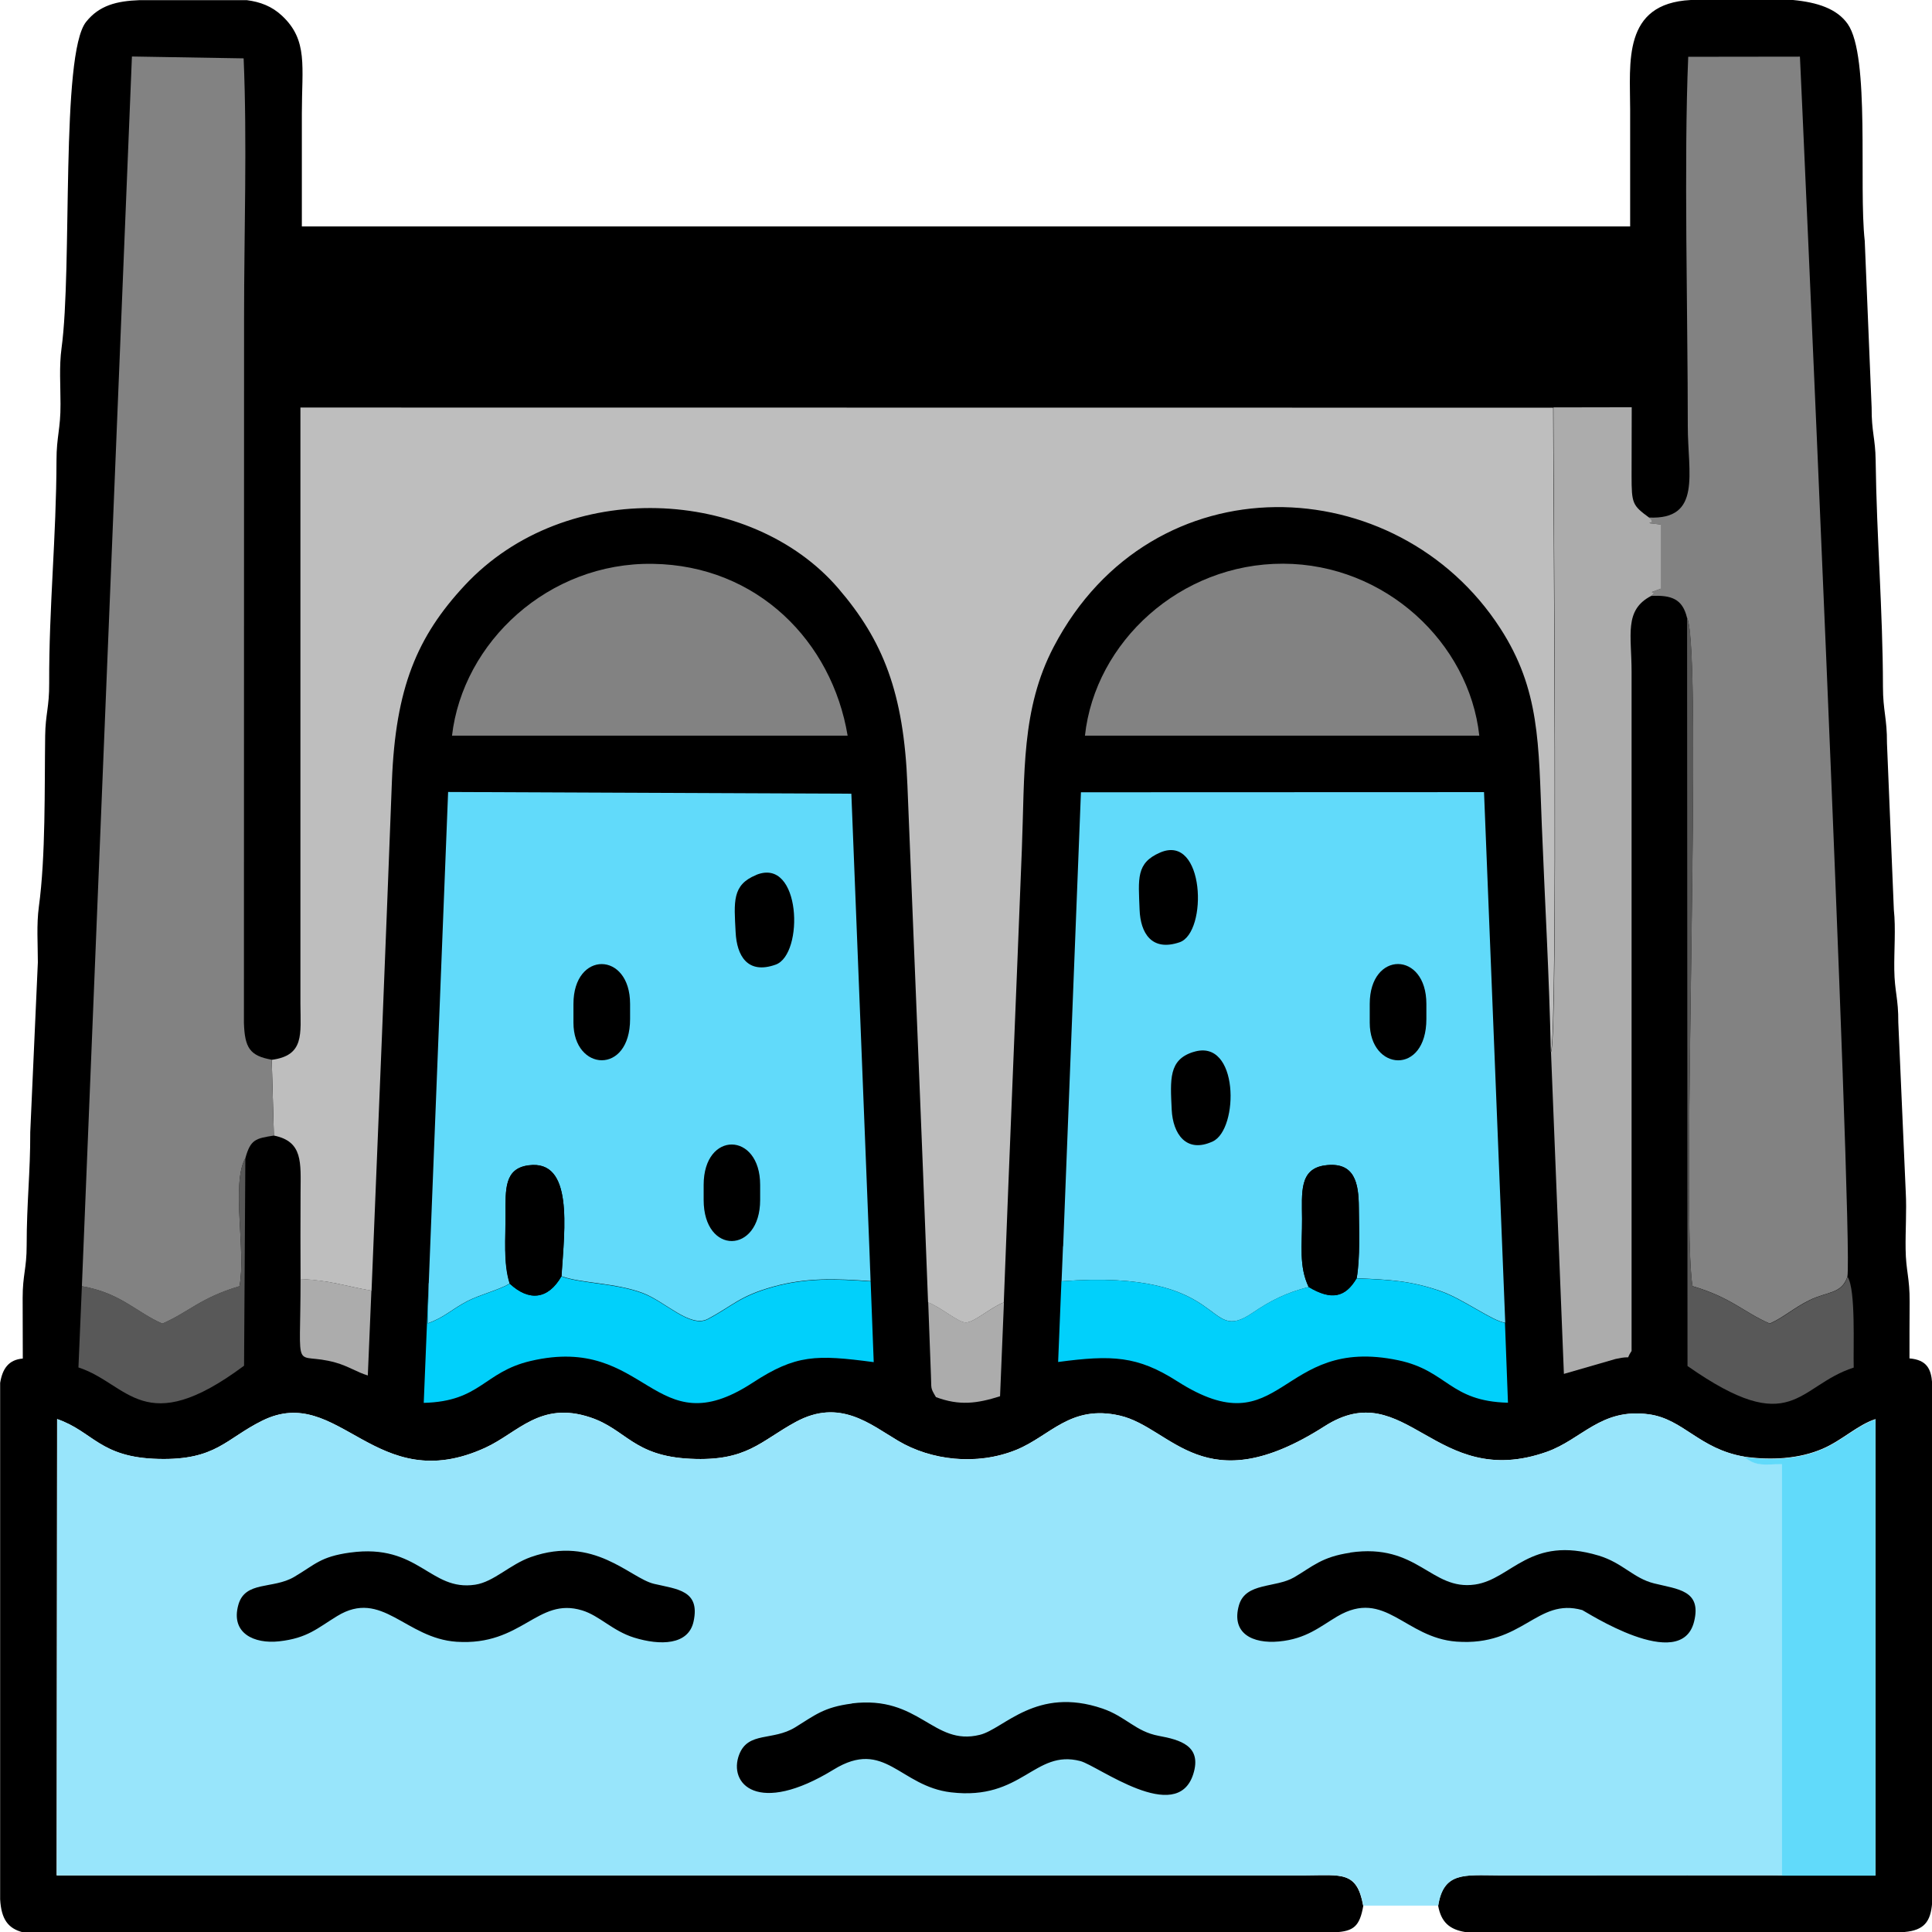 <?xml version="1.0" encoding="UTF-8"?>
<!DOCTYPE svg PUBLIC "-//W3C//DTD SVG 1.1//EN" "http://www.w3.org/Graphics/SVG/1.1/DTD/svg11.dtd">
<!-- Creator: CorelDRAW -->
<svg xmlns="http://www.w3.org/2000/svg" xml:space="preserve" width="16mm" height="16mm" version="1.1" style="shape-rendering:geometricPrecision; text-rendering:geometricPrecision; image-rendering:optimizeQuality; fill-rule:evenodd; clip-rule:evenodd"
viewBox="0 0 134.73 134.73"
 xmlns:xlink="http://www.w3.org/1999/xlink"
 xmlns:xodm="http://www.corel.com/coreldraw/odm/2003">
 <defs>
  <style type="text/css">
   <![CDATA[
    .fil0 {fill:black}
    .fil6 {fill:#01D0FB}
    .fil7 {fill:#585858}
    .fil3 {fill:#61DAFA}
    .fil4 {fill:#828282}
    .fil1 {fill:#98E5FB}
    .fil5 {fill:#ACACAC}
    .fil2 {fill:#BEBEBE}
   ]]>
  </style>
 </defs>
 <g id="Camada_x0020_1">
  <g id="_1934032330720">
   <path class="fil0" d="M95.06 132.89c-0.43,-2.41 -1.5,-2.12 -4,-2.11l-87.11 0 0.03 -31.82c2.52,0.87 2.97,2.69 7.07,2.78 4.02,0.1 4.69,-1.41 7.24,-2.67 5.36,-2.65 7.86,5.43 15.57,1.88 2.27,-1.05 3.82,-3.26 7.29,-2.11 2.53,0.84 2.99,2.7 7,2.89 3.94,0.19 4.87,-1.23 7.34,-2.57 3.08,-1.67 5.2,0.18 7.16,1.33 2.26,1.33 5.43,1.74 8.21,0.62 2.39,-0.97 3.78,-3.18 7.23,-2.39 3.65,0.84 5.87,6.12 14.28,0.74 5.68,-3.63 7.71,4.53 15.48,1.79 2.47,-0.87 3.79,-3.08 7.14,-2.62 2.41,0.33 3.49,2.41 6.64,2.95 1.9,0.27 3.85,0.15 5.47,-0.55 1.37,-0.59 2.43,-1.66 3.69,-2.07l0 31.82 -6.52 0c-4.4,-0.01 -8.81,-0 -13.22,-0 -2.19,0 -4.39,0.01 -6.58,-0 -2.34,-0.01 -3.81,-0.26 -4.18,2.11 0.21,1.17 0.81,1.66 1.87,1.84l6 0 24.66 0c1.34,-0.12 1.82,-0.7 1.92,-2.03l0 -36.26c-0.07,-0.98 -0.38,-1.61 -1.58,-1.71 0,-1.32 0,-2.64 0.01,-3.95 0.01,-1.68 -0.26,-2.15 -0.28,-3.67 -0.02,-1.28 0.08,-2.69 0.01,-3.96l-0.52 -11.85c0.01,-1.68 -0.26,-2.15 -0.28,-3.67 -0.02,-1.3 0.11,-2.92 -0.03,-4.18l-0.48 -11.62c0.01,-1.74 -0.28,-2.27 -0.28,-3.93 -0.01,-5.4 -0.44,-10.36 -0.51,-15.81 -0.02,-1.52 -0.29,-1.98 -0.28,-3.67l-0.48 -11.62c-0.43,-3.83 0.39,-12.89 -1.19,-15.13 -0.75,-1.07 -2.13,-1.51 -3.81,-1.67l-7.13 0c-4.79,0.24 -4.23,4.38 -4.23,7.63 0,2.72 0,5.44 0,8.16l-92.63 0c0,-2.63 0,-5.26 0,-7.89 0,-3.27 0.44,-5.09 -1.37,-6.79 -0.72,-0.68 -1.54,-0.98 -2.47,-1.1l-4.58 0 -2.9 0c-1.59,0.06 -2.81,0.36 -3.73,1.52 -1.79,2.27 -0.94,17.14 -1.71,22.76 -0.17,1.26 -0.07,2.6 -0.07,3.88 0.01,1.74 -0.28,2.27 -0.28,3.93 -0.01,5.34 -0.53,10.26 -0.51,15.54 0.01,1.68 -0.26,2.15 -0.28,3.67 -0.05,3.68 0.04,8.39 -0.44,11.92 -0.17,1.26 -0.07,2.6 -0.07,3.88l-0.53 11.84c0.01,2.8 -0.25,4.91 -0.25,7.9 -0,1.63 -0.28,2.04 -0.28,3.67 -0,1.41 0.01,2.81 0.01,4.22 -0.99,0.08 -1.42,0.71 -1.58,1.7l0 5.15 0 30.86c0.08,1.39 0.55,2.03 1.58,2.3l8.69 0 82.83 0c1.29,-0.07 1.71,-0.42 1.96,-1.84z"/>
   <path class="fil1" d="M95.06 132.89l5.24 0c0.37,-2.36 1.83,-2.12 4.18,-2.11 2.19,0.01 4.39,0 6.58,0 4.4,0 8.81,-0.01 13.22,0l0 -28.69c-1.21,-0 -1.72,0.22 -2.64,-0.51 -3.15,-0.54 -4.23,-2.61 -6.64,-2.95 -3.35,-0.46 -4.67,1.75 -7.14,2.62 -7.77,2.74 -9.8,-5.42 -15.48,-1.79 -8.41,5.38 -10.62,0.1 -14.28,-0.74 -3.45,-0.79 -4.85,1.42 -7.23,2.39 -2.78,1.13 -5.95,0.72 -8.21,-0.62 -1.95,-1.15 -4.08,-3.01 -7.16,-1.33 -2.47,1.34 -3.4,2.76 -7.34,2.57 -4.01,-0.19 -4.47,-2.05 -7,-2.89 -3.47,-1.15 -5.01,1.06 -7.29,2.11 -7.71,3.55 -10.21,-4.53 -15.57,-1.88 -2.56,1.26 -3.23,2.77 -7.24,2.67 -4.1,-0.1 -4.55,-1.91 -7.07,-2.78l-0.03 31.82 87.11 -0c2.5,-0.01 3.57,-0.31 4,2.11z"/>
   <path class="fil2" d="M18.95 73.9l0.15 5.29c2.04,0.41 1.87,1.88 1.86,3.97 -0.01,2.01 -0.01,4.03 -0,6.04 2.11,0.09 3.13,0.5 4.95,0.81 0.49,-11.84 0.97,-23.69 1.42,-35.52 0.25,-6.53 1.76,-10.1 5.07,-13.66 7.09,-7.61 20,-6.84 26.05,0.19 3.13,3.64 4.58,7.28 4.83,13.75 0.48,12.04 0.99,24.03 1.44,36.06 0.89,0.33 2.09,1.4 2.63,1.4 0.59,-0 1.77,-1.08 2.65,-1.4 0.4,-10.53 0.85,-21.08 1.26,-31.6 0.21,-5.31 -0.06,-9.78 2.23,-14.14 6.88,-13.12 23.94,-12.39 31.13,-1.28 2.78,4.29 2.67,8.07 2.9,13.74 0.21,5.25 0.52,10.58 0.63,15.83 0.49,-1.17 0.16,-39.99 0.16,-44.95l-87.36 -0.01 0 41.6c0.01,2.1 0.29,3.59 -2.01,3.89z"/>
   <path class="fil3" d="M74.13 86.91l-0.1 2.44c11.84,-0.9 9.89,4.53 13.31,2.21 1.28,-0.87 2.36,-1.41 3.92,-1.81 -0.69,-1.45 -0.45,-2.89 -0.46,-4.75 -0.01,-1.84 -0.2,-3.48 1.59,-3.73 2.09,-0.29 2.36,1.25 2.37,2.93 0.01,1.51 0.1,3.49 -0.15,4.94 2.34,0.1 3.77,0.17 5.87,0.9 1.55,0.54 3.62,2.1 4.49,2.2l-1.48 -37 -28.11 0.01 -1.24 31.66z"/>
   <path class="fil3" d="M29.89 89.49l-0.06 2.79c1.13,-0.39 1.69,-0.99 2.75,-1.54 0.89,-0.46 2.15,-0.76 2.97,-1.23 -0.45,-1.44 -0.28,-3.19 -0.29,-4.79 -0.01,-1.79 -0.09,-3.24 1.61,-3.46 3.12,-0.41 2.51,4.36 2.29,7.74 1.39,0.5 3.75,0.45 5.67,1.17 1.54,0.58 3.3,2.45 4.52,1.81 1.76,-0.93 2.2,-1.6 4.59,-2.26 2.28,-0.63 4.33,-0.56 6.77,-0.38l-0.08 -2.2 -1.26 -31.79 -28.12 -0.12 -1.35 34.25z"/>
   <path class="fil4" d="M115 36.1c0.72,0.56 -0.87,0.27 0.81,0.48l0 4.47c-1.35,0.51 -0.03,-0.02 -0.68,0.51 1.44,-0.08 2.2,0.22 2.51,1.5 1.14,2.29 -0.43,42.23 0.39,46.63 2.69,0.79 3.54,1.8 5.38,2.61 0.96,-0.42 1.67,-1.09 2.77,-1.63 1.26,-0.62 2.24,-0.42 2.65,-1.64 0.43,-2.41 -3.27,-84.45 -3.31,-85.08l-7.79 0.01c-0.31,7.28 -0.03,17.9 -0.03,25.77 0,3.26 0.99,6.54 -2.72,6.36z"/>
   <path class="fil4" d="M5.71 89.7c2.71,0.47 3.78,1.81 5.61,2.61 1.86,-0.81 2.65,-1.8 5.38,-2.61 0.47,-2.39 -0.59,-7.19 0.41,-8.93 0.36,-1.31 0.71,-1.38 1.99,-1.58l-0.15 -5.29c-1.54,-0.27 -1.88,-0.84 -1.94,-2.56l0.01 -49.23c0,-5.88 0.22,-12.21 -0.03,-18.04l-7.79 -0.13 -3.49 85.76z"/>
   <path class="fil5" d="M108.16 73.36l0.9 22.45 3.6 -1.04c1.31,-0.3 0.62,0.18 1.12,-0.56l0 -47.37c-0,-2.55 -0.54,-4.29 1.36,-5.28 0.65,-0.53 -0.67,0 0.68,-0.51l0 -4.47c-1.68,-0.22 -0.09,0.08 -0.81,-0.48 -1.17,-0.86 -1.23,-0.97 -1.23,-2.93 -0,-1.59 0.01,-3.18 0.01,-4.77l-5.46 0.01c0,4.96 0.33,43.78 -0.16,44.95z"/>
   <path class="fil4" d="M75.65 51.3l27.51 0c-0.71,-6.48 -6.56,-11.97 -13.68,-11.99 -7.17,-0.02 -13.11,5.46 -13.82,11.99z"/>
   <path class="fil4" d="M31.52 51.3l27.59 -0c-1.09,-6.56 -6.29,-11.87 -13.58,-11.98 -7.27,-0.12 -13.25,5.45 -14.01,11.99z"/>
   <path class="fil3" d="M121.63 101.6c0.91,0.72 1.42,0.5 2.64,0.51l0 28.69 6.52 -0 -0 -31.82c-1.26,0.42 -2.32,1.48 -3.69,2.07 -1.62,0.7 -3.57,0.82 -5.47,0.55z"/>
   <path class="fil6" d="M104.96 92.25c-0.87,-0.1 -2.94,-1.66 -4.49,-2.2 -2.09,-0.74 -3.53,-0.8 -5.87,-0.9 -0.78,1.33 -1.75,1.56 -3.35,0.6 -1.56,0.4 -2.64,0.94 -3.92,1.81 -3.42,2.32 -1.46,-3.11 -13.31,-2.21l0.1 -2.44 -0.33 8.07c3.75,-0.5 5.53,-0.43 8.3,1.34 7.42,4.74 7.02,-3.22 15.42,-1.46 3.44,0.72 3.57,2.86 7.65,2.96l-0.21 -5.58z"/>
   <path class="fil6" d="M39.15 89.01c-0.94,1.62 -2.27,1.75 -3.6,0.51 -0.82,0.47 -2.08,0.77 -2.97,1.23 -1.05,0.55 -1.61,1.14 -2.75,1.54l0.06 -2.79 -0.34 8.33c3.98,-0.1 4.17,-2.15 7.45,-2.92 8.18,-1.92 8.53,6.06 15.48,1.52 3.03,-1.98 4.44,-1.97 8.45,-1.44l-0.3 -7.83 0.08 2.2c-2.44,-0.18 -4.49,-0.25 -6.77,0.38 -2.4,0.67 -2.84,1.34 -4.59,2.26 -1.22,0.64 -2.97,-1.23 -4.52,-1.81 -1.92,-0.72 -4.28,-0.67 -5.67,-1.17z"/>
   <path class="fil0" d="M59.41 118.8c-1.97,0.25 -2.59,0.82 -3.96,1.66 -1.57,0.96 -3.27,0.27 -3.9,1.89 -0.79,2.04 1.29,4.3 6.59,1.05 3.57,-2.19 4.6,1.17 8.18,1.59 4.97,0.59 5.81,-3.02 9.02,-2.18 1.22,0.32 6.72,4.5 7.87,0.92 0.63,-1.98 -0.9,-2.4 -2.41,-2.68 -1.61,-0.3 -2.28,-1.34 -3.91,-1.9 -4.62,-1.58 -6.88,1.42 -8.56,1.83 -3.27,0.81 -4.19,-2.78 -8.93,-2.19z"/>
   <path class="fil0" d="M24.41 108.27c-2.08,0.29 -2.42,0.83 -3.9,1.7 -1.48,0.87 -3.42,0.25 -3.89,1.95 -0.55,1.98 1.11,2.73 2.84,2.54 1.99,-0.22 2.67,-0.92 4.05,-1.76 3.13,-1.92 4.76,1.55 8.33,1.79 4.58,0.3 5.62,-3.14 8.75,-2.19 1.22,0.37 2.12,1.43 3.63,1.9 1.81,0.56 3.8,0.54 4.15,-1.14 0.46,-2.16 -1.14,-2.23 -2.76,-2.61 -1.69,-0.4 -4.17,-3.42 -8.58,-1.87 -1.48,0.52 -2.58,1.73 -3.89,1.93 -3.17,0.48 -3.92,-2.9 -8.72,-2.24z"/>
   <path class="fil0" d="M94.16 108.28c-1.98,0.29 -2.61,0.95 -3.9,1.71 -1.32,0.77 -3.39,0.34 -3.86,1.95 -0.56,1.97 0.95,2.7 2.79,2.53 1.9,-0.18 2.84,-1.02 4.07,-1.75 3.34,-1.96 4.7,1.49 8.31,1.76 4.65,0.34 5.59,-3.09 8.77,-2.2 0.15,0.04 6.89,4.48 7.8,0.8 0.54,-2.19 -1.15,-2.25 -2.79,-2.66 -1.45,-0.36 -2.18,-1.43 -3.87,-1.94 -4.8,-1.44 -6.06,1.65 -8.62,2.02 -3.08,0.44 -3.98,-2.92 -8.71,-2.23z"/>
   <path class="fil7" d="M128.84 89.04c-0.41,1.22 -1.39,1.01 -2.65,1.64 -1.1,0.54 -1.81,1.21 -2.77,1.63 -1.85,-0.81 -2.69,-1.82 -5.38,-2.61 -0.83,-4.41 0.75,-44.34 -0.39,-46.63l0.03 52.19c7.35,5.15 7.63,1.39 11.59,0.11 -0.04,-1.46 0.15,-5.4 -0.42,-6.32z"/>
   <path class="fil7" d="M5.71 89.7l-0.24 5.66c3.49,1.13 4.56,5.08 11.55,-0.12l0.09 -14.48c-1.01,1.74 0.06,6.55 -0.41,8.93 -2.72,0.8 -3.51,1.79 -5.38,2.61 -1.82,-0.8 -2.9,-2.14 -5.61,-2.61z"/>
   <path class="fil0" d="M35.55 89.52c1.34,1.24 2.67,1.11 3.6,-0.51 0.23,-3.39 0.84,-8.15 -2.29,-7.74 -1.7,0.22 -1.61,1.67 -1.61,3.46 0.01,1.6 -0.17,3.35 0.29,4.79z"/>
   <path class="fil0" d="M91.26 89.74c1.6,0.96 2.57,0.73 3.35,-0.6 0.25,-1.45 0.16,-3.43 0.15,-4.94 -0.01,-1.68 -0.27,-3.21 -2.37,-2.93 -1.79,0.25 -1.6,1.89 -1.59,3.73 0.01,1.85 -0.23,3.3 0.46,4.75z"/>
   <path class="fil5" d="M70.01 90.82c-0.88,0.32 -2.06,1.39 -2.65,1.4 -0.54,0 -1.74,-1.06 -2.63,-1.4l0.19 5.09c0.05,0.95 -0.07,0.82 0.35,1.52 1.64,0.61 2.85,0.45 4.47,-0.06l0.27 -6.55z"/>
   <path class="fil5" d="M25.91 90c-1.82,-0.3 -2.85,-0.72 -4.95,-0.81 -0,7 -0.58,4.99 2.44,5.83 0.89,0.25 1.51,0.68 2.25,0.9l0.25 -5.92z"/>
   <path class="fil0" d="M83.22 73.36c-1.73,0.54 -1.61,1.91 -1.51,4.03 0.08,1.66 1,3.07 2.86,2.21 1.84,-0.85 1.84,-7.24 -1.34,-6.24z"/>
   <path class="fil0" d="M52.73 61.02c-1.69,0.69 -1.54,1.87 -1.43,3.99 0.08,1.64 0.83,2.96 2.79,2.26 2,-0.71 1.78,-7.53 -1.35,-6.26z"/>
   <path class="fil0" d="M80.91 59.45c-1.7,0.73 -1.52,1.82 -1.44,3.98 0.06,1.65 0.85,2.94 2.79,2.28 1.98,-0.68 1.76,-7.59 -1.35,-6.26z"/>
   <path class="fil0" d="M95.52 70l0 1.32c0,3.38 3.95,3.7 3.95,-0.26l0 -1.05c0,-3.7 -3.95,-3.72 -3.95,0z"/>
   <path class="fil0" d="M39.99 70l0 1.32c0,3.4 3.95,3.67 3.95,-0.26l0 -1.05c0,-3.69 -3.95,-3.72 -3.95,0z"/>
   <path class="fil0" d="M49.07 82.63l0 1.05c0,3.86 3.94,3.78 3.94,0l0 -1.05c0,-3.72 -3.94,-3.79 -3.94,0z"/>
  </g>
 </g>
</svg>
